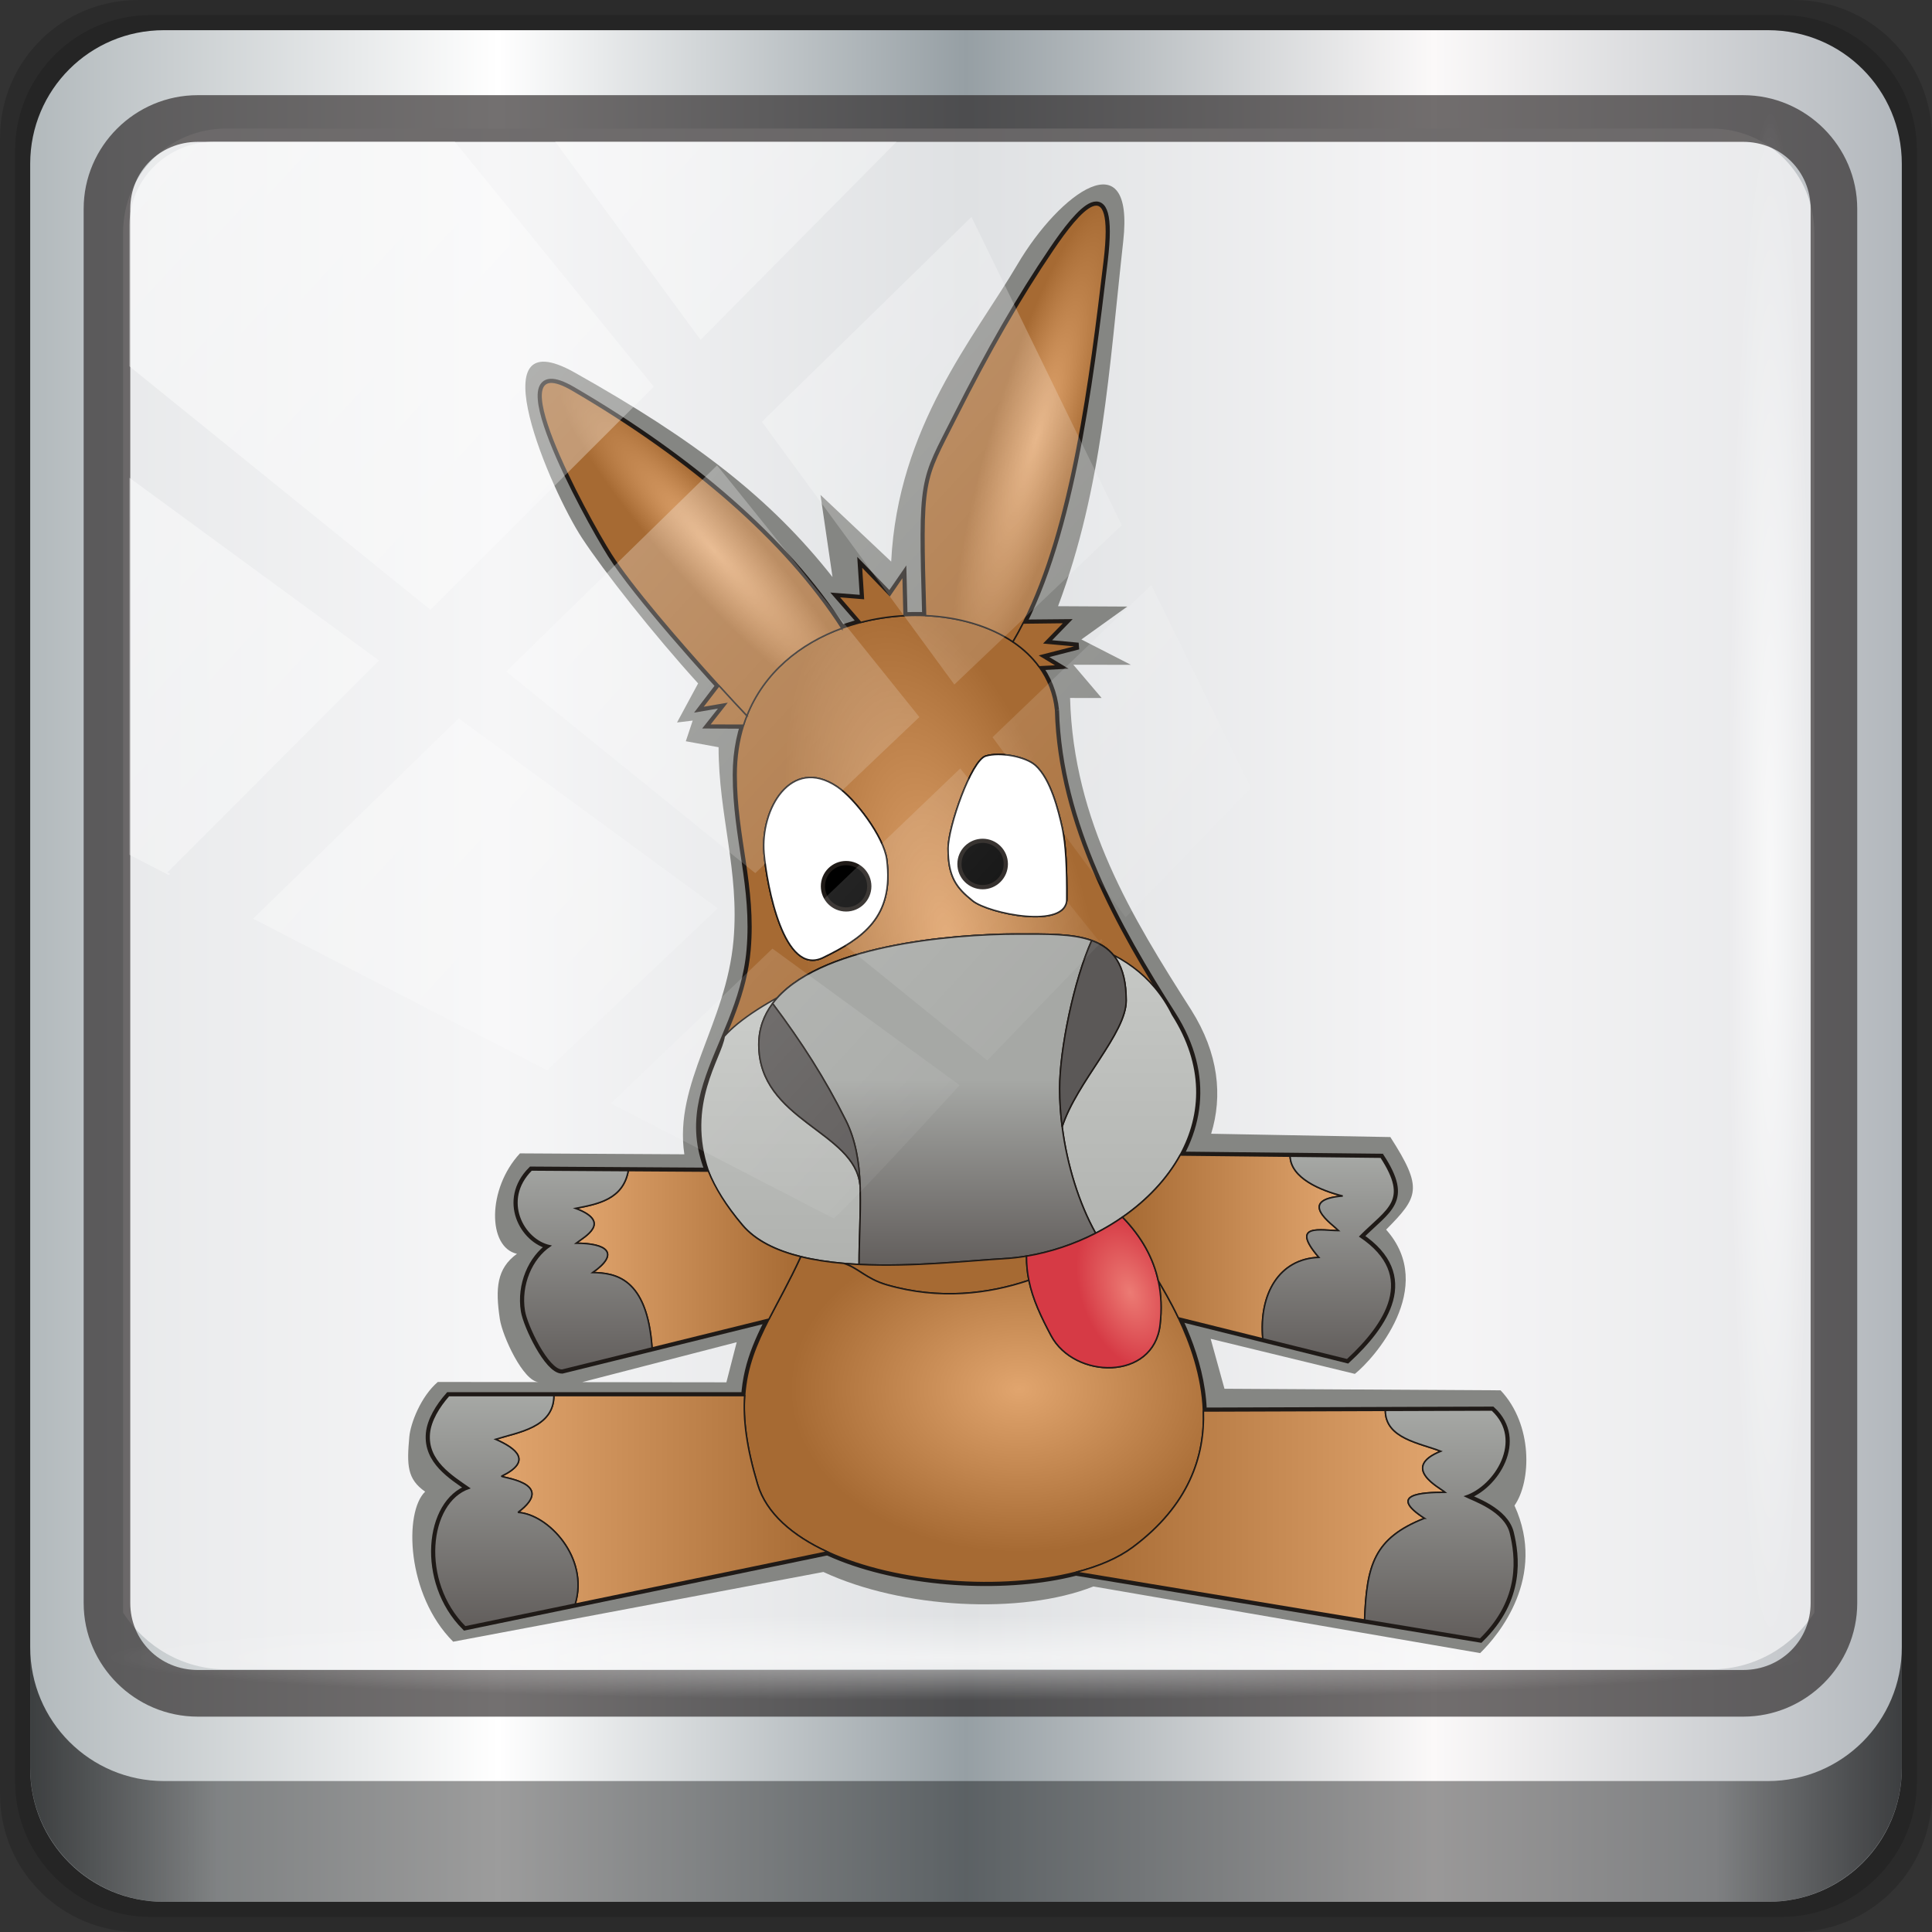 <?xml version="1.0" encoding="UTF-8" standalone="no"?>
<!-- Created with Inkscape (http://www.inkscape.org/) -->

<svg
   xmlns:dc="http://purl.org/dc/elements/1.1/"
   xmlns:cc="http://creativecommons.org/ns#"
   xmlns:rdf="http://www.w3.org/1999/02/22-rdf-syntax-ns#"
   xmlns:svg="http://www.w3.org/2000/svg"
   xmlns="http://www.w3.org/2000/svg"
   xmlns:xlink="http://www.w3.org/1999/xlink"
   xmlns:sodipodi="http://sodipodi.sourceforge.net/DTD/sodipodi-0.dtd"
   xmlns:inkscape="http://www.inkscape.org/namespaces/inkscape"
   viewBox="0 0 96 96"
   version="1.1"
   id="svg6"
   sodipodi:docname="amule.svg"
   inkscape:version="0.92.1 r15371">
  <rect x="0" y="0" width="96" height="96" fill="#333333" stroke="none"/>
  <sodipodi:namedview
     pagecolor="#ffffff"
     bordercolor="#666666"
     borderopacity="1"
     objecttolerance="10"
     gridtolerance="10"
     guidetolerance="10"
     inkscape:pageopacity="0"
     inkscape:pageshadow="2"
     inkscape:window-width="1280"
     inkscape:window-height="973"
     id="namedview8"
     showgrid="false"
     inkscape:zoom="7.2604167"
     inkscape:cx="52.417093"
     inkscape:cy="48"
     inkscape:window-x="0"
     inkscape:window-y="25"
     inkscape:window-maximized="1"
     inkscape:current-layer="g50"
     inkscape:showpageshadow="false" />
  <defs
     id="defs3051">
    <style
       type="text/css"
       id="current-color-scheme">
      .ColorScheme-Text {
        color:#4d4d4d;
      }
      </style>
    <linearGradient
       id="linearGradient6139-0">
      <stop
         id="stop6141-2"
         offset="0"
         style="stop-color:#b2b9bc;stop-opacity:1" />
      <stop
         style="stop-color:#ffffff;stop-opacity:1;"
         offset="0.25"
         id="stop6151-0" />
      <stop
         style="stop-color:#969fa4;stop-opacity:1"
         offset="0.5"
         id="stop6147-1" />
      <stop
         id="stop6149-4"
         offset="0.75"
         style="stop-color:#fbf9f9;stop-opacity:1;" />
      <stop
         id="stop6143-4"
         offset="1"
         style="stop-color:#b2b7bc;stop-opacity:1" />
    </linearGradient>
    <linearGradient
       gradientTransform="translate(0.149,0.415)"
       inkscape:collect="always"
       xlink:href="#linearGradient3832-0-6-1-1"
       id="linearGradient4129"
       x1="1.5"
       y1="88.172"
       x2="94.5"
       y2="88.172"
       gradientUnits="userSpaceOnUse" />
    <linearGradient
       id="linearGradient3832-0-6-1-1">
      <stop
         style="stop-color:#000000;stop-opacity:1;"
         offset="0"
         id="stop3834-6-3-7-1" />
      <stop
         id="stop3872-2-4"
         offset="0.1"
         style="stop-color:#000000;stop-opacity:0.588;" />
      <stop
         style="stop-color:#000000;stop-opacity:0.588;"
         offset="0.9"
         id="stop3844-6-2-7-6" />
      <stop
         style="stop-color:#000000;stop-opacity:1;"
         offset="1"
         id="stop3836-5-0-2-9" />
    </linearGradient>
    <radialGradient
       inkscape:collect="always"
       xlink:href="#linearGradient3737"
       id="radialGradient7462"
       gradientUnits="userSpaceOnUse"
       gradientTransform="matrix(0.975,0,0,0.049,34.048,80.582)"
       cx="13.948"
       cy="44.893"
       fx="13.948"
       fy="44.893"
       r="43.199" />
    <linearGradient
       id="linearGradient3737">
      <stop
         offset="0"
         style="stop-color:#ffffff;stop-opacity:1"
         id="stop3739" />
      <stop
         offset="1"
         style="stop-color:#ffffff;stop-opacity:0"
         id="stop3741" />
    </linearGradient>
    <radialGradient
       inkscape:collect="always"
       xlink:href="#linearGradient3737"
       id="radialGradient7464"
       gradientUnits="userSpaceOnUse"
       gradientTransform="matrix(0.888,0,0,0.049,31.96,-90.317)"
       cx="13.948"
       cy="44.893"
       fx="13.948"
       fy="44.893"
       r="43.199" />
    <linearGradient
       inkscape:collect="always"
       xlink:href="#linearGradient3737"
       id="linearGradient4767"
       gradientUnits="userSpaceOnUse"
       x1="2.771"
       y1="-28.642"
       x2="50.528"
       y2="14.514" />
    <clipPath
       id="clipPath4156-4-1"
       clipPathUnits="userSpaceOnUse">
      <path
         inkscape:connector-curvature="0"
         id="path4158-0-8"
         d="m 27.046,-55.695 -14.214,13.321 h 0.061 l 15.653,21.771 10.231,-10.546 C 38.562,-32.302 27.468,-54.819 27.046,-55.695 Z M 9.647,-39.383 -5.241,-25.321 15.988,-7.806 26.372,-18.383 Z m 31.491,12.951 -9.741,9.714 8.945,12.458 7.781,-7.555 z m -49.84,4.379 -13.754,12.982 26.283,13.846 0.061,-0.062 -0.123,-0.062 L 13.599,-5.401 -8.702,-22.053 Z m 38.015,7.401 -9.803,9.775 11.579,9.559 7.628,-7.401 -8.669,-11.009 z m 20.187,5.674 -7.383,7.216 6.188,8.542 5.82,-6.137 z m -32.195,6.322 -9.557,9.498 13.662,7.185 7.934,-7.678 z m 23.312,2.374 -7.107,6.938 8.363,6.907 5.361,-5.674 -0.061,-0.092 -0.092,0.123 -6.464,-8.203 z m -8.73,8.542 -7.505,7.339 10.354,5.458 c 1.397,-1.321 5.675,-6.123 5.851,-6.322 z"
         style="opacity:0.6;fill:#ffffff;fill-opacity:1;stroke:none" />
    </clipPath>
    <linearGradient
       inkscape:collect="always"
       xlink:href="#linearGradient6139-0"
       id="linearGradient4524"
       x1="1.649"
       y1="48.415"
       x2="94.649"
       y2="48.415"
       gradientUnits="userSpaceOnUse" />
    <linearGradient
       id="linearGradient10104">
      <stop
         id="stop10106"
         offset="0"
         style="stop-color:#b0b2af;stop-opacity:1" />
      <stop
         id="stop10108"
         offset="1"
         style="stop-color:#d4d6d3;stop-opacity:1" />
    </linearGradient>
    <linearGradient
       id="linearGradient8154">
      <stop
         id="stop8156"
         offset="0"
         style="stop-color:#625e5c;stop-opacity:1" />
      <stop
         id="stop8158"
         offset="1"
         style="stop-color:#a6a8a5;stop-opacity:1" />
    </linearGradient>
    <linearGradient
       id="linearGradient4241">
      <stop
         id="stop4243"
         offset="0"
         style="stop-color:#e1a56e;stop-opacity:1" />
      <stop
         id="stop4245"
         offset="1"
         style="stop-color:#a66a33;stop-opacity:1" />
    </linearGradient>
    <linearGradient
       id="linearGradient3264">
      <stop
         id="stop3266"
         offset="0"
         style="stop-color:#ec7b74;stop-opacity:1" />
      <stop
         id="stop3268"
         offset="1"
         style="stop-color:#d63a45;stop-opacity:1" />
    </linearGradient>
    <linearGradient
       gradientTransform="matrix(116.252,0,0,116.252,-0.435,-0.428)"
       gradientUnits="userSpaceOnUse"
       xlink:href="#linearGradient8154"
       id="linearGradient15108"
       y2="5.008"
       x2="4.743"
       y1="6.056"
       x1="4.743" />
    <linearGradient
       gradientTransform="matrix(116.252,0,0,116.252,-0.435,-0.428)"
       gradientUnits="userSpaceOnUse"
       xlink:href="#linearGradient8154"
       id="linearGradient15111"
       y2="6.315"
       x2="5.315"
       y1="7.495"
       x1="5.315" />
    <linearGradient
       gradientTransform="matrix(116.252,0,0,116.252,-0.435,-0.428)"
       gradientUnits="userSpaceOnUse"
       xlink:href="#linearGradient8154"
       id="linearGradient15114"
       y2="5.008"
       x2="0.912"
       y1="6.11"
       x1="0.912" />
    <linearGradient
       gradientTransform="matrix(116.252,0,0,116.252,-0.435,-0.428)"
       gradientUnits="userSpaceOnUse"
       xlink:href="#linearGradient8154"
       id="linearGradient15117"
       y2="6.241"
       x2="0.564"
       y1="7.432"
       x1="0.564" />
    <radialGradient
       gradientTransform="matrix(116.252,128.933,-23.785,21.446,44.309,-10.684)"
       gradientUnits="userSpaceOnUse"
       xlink:href="#linearGradient4241"
       id="radialGradient15120"
       fy="1.586"
       fx="1.512"
       r="0.775"
       cy="1.586"
       cx="1.512" />
    <radialGradient
       gradientTransform="matrix(56.431,16.903,-89.185,297.75,296.009,-276.05)"
       gradientUnits="userSpaceOnUse"
       xlink:href="#linearGradient4241"
       id="radialGradient15123"
       fy="1.246"
       fx="3.388"
       r="0.47"
       cy="1.246"
       cx="3.388" />
    <linearGradient
       gradientTransform="matrix(116.252,0,0,116.252,-0.435,-0.428)"
       gradientUnits="userSpaceOnUse"
       xlink:href="#linearGradient4241"
       id="linearGradient15126"
       y2="5.539"
       x2="2.026"
       y1="5.539"
       x1="0.866" />
    <linearGradient
       gradientTransform="matrix(116.252,0,0,116.252,-0.435,-0.428)"
       gradientUnits="userSpaceOnUse"
       xlink:href="#linearGradient4241"
       id="linearGradient15129"
       y2="6.778"
       x2="2.163"
       y1="6.778"
       x1="0.454" />
    <linearGradient
       gradientTransform="matrix(116.252,0,0,116.252,-0.435,-0.428)"
       gradientUnits="userSpaceOnUse"
       xlink:href="#linearGradient4241"
       id="linearGradient15132"
       y2="6.857"
       x2="3.443"
       y1="6.857"
       x1="5.344" />
    <linearGradient
       gradientTransform="matrix(116.252,0,0,116.252,-0.435,-0.428)"
       gradientUnits="userSpaceOnUse"
       xlink:href="#linearGradient4241"
       id="linearGradient15135"
       y2="5.475"
       x2="3.682"
       y1="5.475"
       x1="4.817" />
    <radialGradient
       gradientTransform="matrix(79.194,-30.312,49.803,130.118,-153.8,27.548)"
       gradientUnits="userSpaceOnUse"
       xlink:href="#linearGradient3264"
       id="radialGradient15138"
       fy="5.765"
       fx="3.775"
       r="0.346"
       cy="5.765"
       cx="3.775" />
    <radialGradient
       gradientTransform="matrix(116.252,0,0,82.514,-0.435,214.296)"
       gradientUnits="userSpaceOnUse"
       xlink:href="#linearGradient4241"
       id="radialGradient15141"
       fy="6.144"
       fx="3.151"
       r="1.182"
       cy="6.144"
       cx="3.151" />
    <linearGradient
       gradientTransform="matrix(116.252,0,0,116.252,-0.435,-0.428)"
       gradientUnits="userSpaceOnUse"
       xlink:href="#linearGradient8154"
       id="linearGradient15147"
       y2="4.613"
       x2="2.775"
       y1="5.569"
       x1="2.775" />
    <linearGradient
       gradientTransform="matrix(116.252,0,0,116.252,-0.435,-0.428)"
       gradientUnits="userSpaceOnUse"
       xlink:href="#linearGradient10104"
       id="linearGradient15154"
       y2="2.939"
       x2="2.785"
       y1="5.565"
       x1="2.785" />
    <radialGradient
       gradientTransform="matrix(65.029,-16.252,40.21,160.89,-14.377,-128.999)"
       gradientUnits="userSpaceOnUse"
       xlink:href="#linearGradient4241"
       id="radialGradient15157"
       fy="3.894"
       fx="2.785"
       r="1.281"
       cy="3.894"
       cx="2.785" />
    <radialGradient
       gradientTransform="matrix(65.029,-16.252,40.21,160.89,-14.377,-128.999)"
       gradientUnits="userSpaceOnUse"
       xlink:href="#linearGradient4241"
       id="radialGradient2314"
       fy="3.894"
       fx="2.785"
       r="1.281"
       cy="3.894"
       cx="2.785" />
    <radialGradient
       gradientTransform="matrix(116.252,0,0,82.514,-0.435,214.296)"
       gradientUnits="userSpaceOnUse"
       xlink:href="#linearGradient4241"
       id="radialGradient2320"
       fy="6.144"
       fx="3.151"
       r="1.182"
       cy="6.144"
       cx="3.151" />
    <radialGradient
       gradientTransform="matrix(79.194,-30.312,49.803,130.118,-153.8,27.548)"
       gradientUnits="userSpaceOnUse"
       xlink:href="#linearGradient3264"
       id="radialGradient2322"
       fy="5.765"
       fx="3.775"
       r="0.346"
       cy="5.765"
       cx="3.775" />
    <radialGradient
       gradientTransform="matrix(56.431,16.903,-89.185,297.75,296.009,-276.05)"
       gradientUnits="userSpaceOnUse"
       xlink:href="#linearGradient4241"
       id="radialGradient2332"
       fy="1.246"
       fx="3.388"
       r="0.47"
       cy="1.246"
       cx="3.388" />
    <radialGradient
       gradientTransform="matrix(116.252,128.933,-23.785,21.446,44.309,-10.684)"
       gradientUnits="userSpaceOnUse"
       xlink:href="#linearGradient4241"
       id="radialGradient2334"
       fy="1.586"
       fx="1.512"
       r="0.775"
       cy="1.586"
       cx="1.512" />
  </defs>
  <g
     transform="translate(0,-1026.52)"
     id="layer1"
     inkscape:label="Livello 1">
    <g
       id="g2574"
       style="display:inline"
       transform="translate(-0.149,1026.105)">
      <g
         id="g50">
        <path
           inkscape:connector-curvature="0"
           id="path3288"
           d="M 89.292,0.415 H 7.006 c -3.799,0 -6.857,3.058 -6.857,6.857 V 89.558 c 0,3.799 3.058,6.857 6.857,6.857 H 89.292 c 3.799,0 6.857,-3.058 6.857,-6.857 V 7.272 c 0,-3.799 -3.058,-6.857 -6.857,-6.857 z"
           style="display:inline;opacity:0.15;fill:#000000;fill-opacity:1;fill-rule:nonzero;stroke:none" />
        <path
           style="display:inline;opacity:0.15;fill:#000000;fill-opacity:1;fill-rule:nonzero;stroke:none"
           d="M 88.649,1.165 H 7.649 c -3.739,0 -6.75,3.01 -6.75,6.75 V 88.915 c 0,3.74 3.011,6.75 6.75,6.75 H 88.649 c 3.74,0 6.75,-3.01 6.75,-6.75 V 7.915 c 0,-3.739 -3.01,-6.75 -6.75,-6.75 z"
           id="path4085"
           inkscape:connector-curvature="0" />
        <path
           inkscape:connector-curvature="0"
           id="rect4251-1"
           d="M 88.006,1.915 H 8.292 c -3.68,0 -6.643,2.963 -6.643,6.643 V 88.272 c 0,3.68 2.963,6.643 6.643,6.643 H 88.006 c 3.68,0 6.643,-2.963 6.643,-6.643 V 8.558 c 0,-3.68 -2.963,-6.643 -6.643,-6.643 z"
           style="display:inline;fill:url(#linearGradient4524);fill-opacity:1.0;fill-rule:nonzero;stroke:none" />
        <path
           sodipodi:nodetypes="sscccsccscccsss"
           inkscape:connector-curvature="0"
           id="path3400-6"
           d="m 11.39,6.802 c -2.856,0 -5.124,2.288 -5.124,5.171 v 21.427 7.239 39.914 c 1.097,1.684 2.969,2.812 5.124,2.812 h 4.099 65.589 4.099 c 2.155,0 4.027,-1.127 5.124,-2.812 V 40.64 33.401 11.973 c 0,-2.883 -2.268,-5.171 -5.124,-5.171 z"
           style="display:inline;opacity:0.779;fill:#f3f4f5;fill-opacity:1;fill-rule:nonzero;stroke:none;stroke-width:1.03" />
        <path
           style="color:#000000;font-style:normal;font-variant:normal;font-weight:normal;font-stretch:normal;font-size:medium;line-height:normal;font-family:Sans;-inkscape-font-specification:Sans;text-indent:0;text-align:start;text-decoration:none;text-decoration-line:none;letter-spacing:normal;word-spacing:normal;text-transform:none;writing-mode:lr-tb;direction:ltr;baseline-shift:baseline;text-anchor:start;display:inline;overflow:visible;visibility:visible;fill:#241f1f;fill-opacity:0.633;stroke:none;stroke-width:2.376;marker:none;enable-background:accumulate"
           d="m 9.974,5.144 c -3.117,0 -5.668,2.54 -5.668,5.646 v 69.278 c 0,3.106 2.551,5.646 5.668,5.646 H 86.766 c 3.117,0 5.668,-2.54 5.668,-5.646 V 10.79 c 0,-3.106 -2.551,-5.646 -5.668,-5.646 z m 0,2.319 H 86.766 c 1.888,0 3.352,1.48 3.352,3.327 v 69.278 c 0,1.846 -1.464,3.327 -3.352,3.327 H 9.974 c -1.888,0 -3.352,-1.48 -3.352,-3.327 V 10.79 c 0,-1.846 1.464,-3.327 3.352,-3.327 z"
           id="path4989"
           inkscape:connector-curvature="0" />
        <path
           id="path4118"
           d="m 1.649,82.259 v 6 c 0,3.68 2.976,6.656 6.656,6.656 H 87.993 c 3.68,0 6.656,-2.976 6.656,-6.656 v -6 c 0,3.68 -2.976,6.656 -6.656,6.656 H 8.305 c -3.68,0 -6.656,-2.976 -6.656,-6.656 z"
           style="display:inline;opacity:0.658;fill:url(#linearGradient4129);fill-opacity:1;fill-rule:nonzero;stroke:none"
           inkscape:connector-curvature="0" />
        <rect
           ry="4.25"
           rx="0"
           y="80.665"
           x="5.524"
           height="4.25"
           width="84.25"
           id="rect4131"
           style="opacity:0.55;fill:url(#radialGradient7462);fill-opacity:1;stroke:none" />
        <rect
           transform="rotate(90)"
           style="opacity:0.669;fill:url(#radialGradient7464);fill-opacity:1;stroke:none"
           id="rect4141"
           width="76.75"
           height="4.25"
           x="5.975"
           y="-90.234"
           rx="0"
           ry="4.25" />
        <g
           id="g2265"
           transform="matrix(0.083,0,0,0.083,20.43,9.58)">
          <path
             id="_42184048"
             style="fill:#858683;fill-opacity:1;stroke:none;stroke-width:0.008"
             d="m 104.131,717.025 92.559,-23.913 -6.173,24.018 z M 54.899,679.302 c 1.535,10.195 13.985,37.305 23.285,37.689 l -60.428,-0.081 C 7.538,725.651 1.423,741.717 0.702,749.692 -0.844,766.653 -0.658,775.046 10.177,782.591 -2.506,794.646 -1.158,844.297 26.952,872.407 l 221.645,-41.734 c 47.001,21.913 118.263,25.808 161.648,8.672 l 231.515,39.886 c 10.974,-10.66 40.153,-45.524 20.565,-88.328 10.114,-14.473 11.149,-48.384 -8.324,-68.984 l -165.298,-0.942 -8.265,-29.888 86.328,20.983 c 11.021,-8.684 49.593,-51.732 18.716,-86.352 19.507,-19.693 22.216,-24.75 2.523,-55.417 l -107.277,-1.988 c 6.952,-22.564 4.557,-48 -11.951,-74.157 -35.352,-55.336 -70.518,-112.752 -72.506,-186.735 l 18.903,0.035 -16.949,-19.926 34.48,0.058 -29.667,-15.182 27.482,-19.693 -41.455,-0.221 C 415.871,181.024 419.603,110.494 428.101,33.931 434.867,-27.043 390.296,4.461 364.686,48.009 339.064,91.557 293.168,145.021 289.18,225.793 l -42.339,-39.944 7.208,49.198 C 216.93,187.86 171.778,153.089 99.609,112.564 c -59.114,-33.19 -14.055,70.867 4.452,99.081 13.148,20.053 42.781,57.603 69.53,87.072 l -12.625,23.39 9.382,-1.139 -4.115,12.369 19.612,3.581 c 0,40.723 12.544,74.029 8.951,115.403 -4.371,50.314 -35.805,85.561 -29.447,128.307 l -98.419,-0.558 c -19.635,21.123 -19.495,56.219 -1.79,60.125 -12.137,8.777 -12.997,20.774 -10.242,39.107 z"
             inkscape:connector-curvature="0" />
          <path
             id="path13"
             style="fill:none;stroke:#1f1a17;stroke-width:4.1"
             d="m 387.62,314.841 c -8.276,-83.294 -191.266,-78.835 -191.266,38.621 0,37.589 11.591,66.639 8.276,104.829 -5.517,63.555 -62.163,96.14 -4.598,164.599 29.072,34.574 118.727,22.327 156.323,20.23 72.096,-4.022 148.582,-71.968 101.15,-146.208 -32.635,-51.079 -68.047,-113.791 -69.886,-182.071 z"
             inkscape:connector-curvature="0" />
          <path
             id="path15"
             style="fill:none;stroke:#1f1a17;stroke-width:4.1"
             d="m 337.964,428.865 c 9.671,7.732 56.212,17.192 56.325,-0.923 0.11,-17.839 -0.505,-32.989 -2.759,-43.018 -2.254,-10.029 -6.844,-29.033 -16.094,-37.216 -5.813,-5.142 -21.043,-8.095 -29.651,-5.514 -8.608,2.581 -22.519,42.386 -22.534,55.406 -0.021,17.01 5.042,23.533 14.713,31.265 z"
             inkscape:connector-curvature="0" />
          <path
             id="path17"
             style="fill:none;stroke:#1f1a17;stroke-width:4.1"
             d="m 248.417,462.856 c 23.436,-11.428 42.618,-24.097 38.113,-58.777 -1.754,-13.513 -18.966,-36.373 -29.848,-43.623 -27.482,-18.313 -45.919,13.496 -43.623,39.95 1.705,19.66 11.922,73.878 35.358,62.45 z"
             inkscape:connector-curvature="0" />
          <path
             id="path23"
             style="fill:none;stroke:#1f1a17;stroke-width:4.1"
             d="m 260.717,645.927 c 8.507,2.512 13.357,9.226 25.752,12.826 31.477,9.141 61.117,5.456 85.13,-2.72"
             inkscape:connector-curvature="0" />
          <path
             id="path25"
             style="fill:none;stroke:#1f1a17;stroke-width:4.1"
             d="m 370.198,641.581 c -0.157,17.748 6.481,32.071 14.663,47.517 13.864,26.175 61.402,27.295 65.288,-6.437 2.708,-23.499 -3.477,-44.815 -22.476,-64.439 m 21.374,38.006 c 11.448,19.884 62.754,101.819 -15.45,159.768 -51.026,37.812 -205.784,24.299 -224.37,-37.702 -20.675,-68.97 2.552,-85.762 25.825,-136.407"
             inkscape:connector-curvature="0" />
          <path
             id="path27"
             style="fill:none;stroke:#1f1a17;stroke-width:4.1"
             d="M 259.662,265.722 C 225.349,212.522 168.25,163.824 98.421,123.111 c -47.568,-27.733 8.103,74.822 22.993,98.39 14.891,23.568 57.643,71.588 81.356,96.628"
             inkscape:connector-curvature="0" />
          <path
             id="path29"
             style="fill:none;stroke:#1f1a17;stroke-width:4.1"
             d="m 309.765,258.127 c -2.424,-84.421 -1.624,-79.038 18.39,-118.837 20.014,-39.799 38.256,-71.416 57.827,-100.302 15.263,-22.527 37.535,-49.721 30.801,6.688 -8.946,74.931 -20.656,170.704 -54.732,228.156"
             inkscape:connector-curvature="0" />
          <polyline
             style="fill:none;stroke:#1f1a17;stroke-width:0.035"
             id="polyline31"
             points="3.171,2.262 3.384,2.26 3.282,2.365 3.455,2.381 3.261,2.431 3.347,2.483 3.253,2.488 "
             class="fil1 str1"
             transform="matrix(116.252,0,0,116.252,-0.435,-0.428)" />
          <polyline
             style="fill:none;stroke:#1f1a17;stroke-width:0.035"
             id="polyline33"
             points="2.558,2.225 2.553,2.02 2.484,2.12 2.337,1.968 2.348,2.136 2.219,2.126 2.335,2.259 "
             class="fil1 str1"
             transform="matrix(116.252,0,0,116.252,-0.435,-0.428)" />
          <polyline
             style="fill:none;stroke:#1f1a17;stroke-width:0.035"
             id="polyline35"
             points="1.604,2.585 1.517,2.699 1.641,2.678 1.554,2.788 1.731,2.789 "
             class="fil1 str1"
             transform="matrix(116.252,0,0,116.252,-0.435,-0.428)" />
          <path
             id="path37"
             style="fill:none;stroke:#1f1a17;stroke-width:4.1"
             d="m 269.964,646.551 c -0.044,-30.818 4.463,-61.399 -7.97,-86.268 -12.464,-24.931 -26.255,-46.505 -43.807,-69.922"
             inkscape:connector-curvature="0" />
          <path
             id="path39"
             style="fill:none;stroke:#1f1a17;stroke-width:4.1"
             d="m 411.572,627.856 c -13.159,-23.508 -21.536,-56.297 -21.536,-86.564 0,-23.469 8.498,-64.695 19.19,-88.658"
             inkscape:connector-curvature="0" />
          <path
             id="path41"
             style="fill:none;stroke:#1f1a17;stroke-width:4.1"
             d="m 270.667,602.801 c 1.094,-35.674 -60.748,-40.637 -60.748,-87.854 0,-56.384 107.572,-66.166 154.999,-66.166 35.231,0 64.94,-1.602 64.94,39.822 0,19.665 -29.548,48.507 -38.334,75.469"
             inkscape:connector-curvature="0" />
          <path
             id="path43"
             style="fill:none;stroke:#1f1a17;stroke-width:4.1"
             d="m 462.215,581.05 120.192,1.288 c 17.098,26.375 4.386,30.533 -12.553,47.472 35.235,23.612 14.824,53.058 -7.664,73.831 L 461.105,678.524"
             inkscape:connector-curvature="0" />
          <path
             id="path45"
             style="fill:none;stroke:#1f1a17;stroke-width:4.1"
             d="m 476.092,734.291 172.802,-0.58 c 19.471,17.848 1.977,45.821 -15.899,51.67 4.661,2.358 23.693,8.598 26.918,22.011 3.225,13.413 6.966,39.154 -18.079,63.502 L 399.779,830.839"
             inkscape:connector-curvature="0" />
          <path
             id="path47"
             style="fill:none;stroke:#1f1a17;stroke-width:4.1"
             d="m 179.734,590.685 -105.94,-0.673 c -17.956,17.956 -4.987,42.113 11.196,45.436 -11.087,7.462 -17.999,23.356 -15.477,38.949 1.412,8.726 14.096,35.466 22.625,35.466 L 215.99,679.302"
             inkscape:connector-curvature="0" />
          <path
             id="path49"
             style="fill:none;stroke:#1f1a17;stroke-width:4.1"
             d="m 201.442,725.092 -177.155,-0.007 c -5.889,6.691 -10.939,14.931 -11.64,22.668 -1.492,16.434 13.345,25.453 23.847,32.757 -24.551,8.292 -29.637,55.8 -2.404,83.033 L 251.043,818.652"
             inkscape:connector-curvature="0" />
          <path
             id="path51"
             style="fill:none;stroke:#1f1a17;stroke-width:0.886"
             d="m 131.792,590.38 c -3.102,17.324 -18.379,20.055 -31.577,22.612 21.849,8.2 5.716,16.766 0.323,20.861 18.11,0 26.575,5.84 9.929,17.562 13.161,0.27 32.621,2.798 35.551,45.152"
             inkscape:connector-curvature="0" />
          <path
             id="path53"
             style="fill:none;stroke:#1f1a17;stroke-width:0.886"
             d="m 87.24,725.087 c 0,19.156 -21.597,21.968 -34.899,26.143 12.595,5.559 22.078,13.116 3.674,22.041 -1.816,0.88 33.848,3.647 9.695,21.737 17.886,0.977 42.783,26.976 34.283,54.899"
             inkscape:connector-curvature="0" />
          <path
             id="path55"
             style="fill:none;stroke:#1f1a17;stroke-width:0.886"
             d="m 585.006,733.925 c 0,16.875 20.608,19.54 33.19,24.466 -24.371,9.883 -0.541,21.841 2.64,24.585 -14.4,0 -34.479,1.267 -12.411,15.551 -30.201,11.943 -34.576,27.96 -35.84,60.908"
             inkscape:connector-curvature="0" />
          <path
             id="path57"
             style="fill:none;stroke:#1f1a17;stroke-width:0.886"
             d="m 511.648,691.083 c -2.402,-26.918 9.857,-47.919 33.562,-48.743 -17.863,-20.735 1.758,-16.028 11.865,-16.028 -3.651,-3.698 -25.604,-18.455 2.417,-20.726 -13.213,-3.303 -31.112,-10.739 -31.482,-23.83"
             inkscape:connector-curvature="0" />
          <path
             id="path59"
             style="fill:url(#radialGradient2314);fill-opacity:1;stroke:#1f1a17;stroke-width:0.886"
             d="m 323.251,397.601 c 0.015,-13.019 13.926,-52.825 22.534,-55.406 8.608,-2.581 23.839,0.372 29.651,5.514 9.25,8.183 13.84,27.187 16.094,37.216 2.254,10.029 2.869,25.179 2.759,43.018 -0.113,18.115 -46.654,8.655 -56.325,0.923 -9.671,-7.732 -14.734,-14.255 -14.713,-31.265 z m 41.667,51.181 c 16.944,0 32.609,-0.371 44.308,3.853 12.627,4.557 20.632,14.466 20.632,35.969 0,19.665 -29.548,48.507 -38.334,75.469 2.956,23.163 10.149,46.098 20.048,63.783 5.607,-2.867 11.001,-6.089 16.101,-9.634 14.498,-10.074 26.625,-22.74 34.542,-37.171 13.355,-24.344 14.729,-53.713 -4.709,-84.138 -32.635,-51.079 -68.047,-113.791 -69.886,-182.071 -0.988,-9.948 -4.469,-18.644 -9.833,-26.046 -4.192,-5.786 -9.535,-10.78 -15.737,-14.963 -14.12,-9.522 -32.692,-14.838 -52.285,-15.706 -4.248,-0.188 -8.544,-0.167 -12.854,0.065 -8.686,0.47 -17.424,1.798 -25.929,4.007 -3.829,0.995 -7.612,2.168 -11.321,3.522 -24.963,9.111 -46.588,26.393 -56.891,52.407 -0.723,1.827 -1.392,3.699 -2.001,5.613 -2.849,8.953 -4.416,18.854 -4.416,29.721 0,37.589 11.591,66.639 8.276,104.829 -4.577,52.724 -44.342,84.135 -24.895,132.394 3.994,9.914 10.487,20.538 20.298,32.205 7.93,9.429 20.364,15.377 35.021,18.997 8.016,1.98 16.695,3.263 25.665,4.04 3.054,0.264 6.14,0.47 9.247,0.624 -0.021,-14.842 1.013,-29.629 0.703,-43.75 -0.028,-1.228 -0.065,-2.451 -0.114,-3.668 -3.083,-32.41 -60.634,-38.636 -60.634,-84.186 0,-9.445 3.019,-17.583 8.268,-24.586 26.086,-34.801 107.249,-41.58 146.732,-41.58 z M 256.682,360.456 c 10.881,7.251 28.093,30.11 29.848,43.623 4.505,34.68 -14.677,47.349 -38.113,58.777 -23.436,11.428 -33.653,-42.79 -35.358,-62.45 -2.296,-26.454 16.142,-58.263 43.623,-39.95 z"
             inkscape:connector-curvature="0" />
          <path
             id="path8164"
             style="fill:url(#linearGradient15154);fill-opacity:1;stroke:#1f1a17;stroke-width:0.886"
             d="m 323.251,397.601 c 0.015,-13.019 13.926,-52.825 22.534,-55.406 8.608,-2.581 23.839,0.372 29.651,5.514 9.25,8.183 13.84,27.187 16.094,37.216 2.254,10.029 2.869,25.179 2.759,43.018 -0.113,18.115 -46.654,8.655 -56.325,0.923 -9.671,-7.732 -14.734,-14.255 -14.713,-31.265 z m 41.667,51.181 c 16.944,0 32.609,-0.371 44.308,3.853 12.627,4.557 20.632,14.466 20.632,35.969 0,19.665 -29.548,48.507 -38.334,75.469 2.956,23.163 10.149,46.098 20.048,63.783 5.607,-2.867 11.001,-6.089 16.101,-9.634 14.498,-10.074 26.625,-22.74 34.542,-37.171 13.355,-24.344 14.729,-53.713 -4.709,-84.138 -47.112,-95.037 -232.986,-27.038 -268.316,13.147 -1.824,12.77 -23.404,40.49 -9.456,80.626 3.509,10.096 10.487,20.538 20.298,32.205 7.93,9.429 20.364,15.377 35.021,18.997 8.016,1.98 16.695,3.263 25.665,4.04 3.054,0.264 6.14,0.47 9.247,0.624 -0.021,-14.842 1.013,-29.629 0.703,-43.75 -0.028,-1.228 -0.065,-2.451 -0.114,-3.668 -3.083,-32.41 -60.634,-38.636 -60.634,-84.186 0,-9.445 3.019,-17.583 8.268,-24.586 26.086,-34.801 107.249,-41.58 146.732,-41.58 z M 256.682,360.456 c 10.881,7.251 28.093,30.11 29.848,43.623 4.505,34.68 -14.677,47.349 -38.113,58.777 -23.436,11.428 -33.653,-42.79 -35.358,-62.45 -2.296,-26.454 16.142,-58.263 43.623,-39.95 z"
             inkscape:connector-curvature="0" />
          <circle
             id="circle19"
             style="fill:#000000;stroke:#1f1a17;stroke-width:0.035"
             transform="matrix(116.252,0,0,116.252,-0.435,-0.428)"
             r="0.126"
             cy="3.618"
             cx="2.259" />
          <path
             id="path61"
             style="fill:#ffffff;fill-opacity:1;stroke:#1f1a17;stroke-width:0.886"
             d="m 286.53,404.079 c -1.754,-13.513 -18.966,-36.373 -29.848,-43.623 -27.482,-18.313 -45.919,13.496 -43.623,39.95 1.705,19.66 11.922,73.878 35.358,62.45 23.436,-11.428 42.618,-24.097 38.113,-58.777 z m -24.337,1.378 c 8.114,0 14.694,6.58 14.694,14.694 0,8.114 -6.58,14.694 -14.694,14.694 -8.114,0 -14.694,-6.58 -14.694,-14.694 0,-8.114 6.58,-14.694 14.694,-14.694 z"
             inkscape:connector-curvature="0" />
          <circle
             id="circle21"
             style="fill:#000000;stroke:#1f1a17;stroke-width:0.035"
             transform="matrix(116.252,0,0,116.252,-0.435,-0.428)"
             r="0.126"
             cy="3.503"
             cx="2.962" />
          <path
             id="path63"
             style="fill:#ffffff;fill-opacity:1;stroke:#1f1a17;stroke-width:0.886"
             d="m 345.786,342.195 c -8.608,2.581 -22.519,42.386 -22.534,55.406 -0.021,17.01 5.042,23.533 14.713,31.265 9.671,7.732 56.212,17.192 56.325,-0.923 0.11,-17.839 -0.505,-32.989 -2.759,-43.018 -2.254,-10.029 -6.844,-29.033 -16.094,-37.216 -5.813,-5.142 -21.043,-8.095 -29.651,-5.514 z m -1.857,49.945 c 8.114,0 14.694,6.58 14.694,14.694 0,8.114 -6.58,14.694 -14.694,14.694 -8.114,0 -14.694,-6.58 -14.694,-14.694 0,-8.114 6.58,-14.694 14.694,-14.694 z"
             inkscape:connector-curvature="0" />
          <path
             id="path65"
             style="fill:url(#linearGradient15147);fill-opacity:1;stroke:#1f1a17;stroke-width:0.886"
             d="m 364.918,448.782 c -39.483,0 -120.646,6.779 -146.732,41.58 17.552,23.417 31.343,44.991 43.807,69.922 5.924,11.851 8.003,24.998 8.56,38.85 0.113,1.187 0.152,2.408 0.114,3.668 0.309,14.121 -0.724,28.908 -0.703,43.75 32.261,1.604 66.564,-2.325 86.391,-3.431 4.607,-0.257 9.233,-0.775 13.843,-1.539 14.272,-2.366 28.394,-7.09 41.374,-13.726 -9.899,-17.684 -17.091,-40.619 -20.048,-63.783 -0.974,-7.63 -1.488,-15.282 -1.488,-22.782 0,-23.469 8.498,-64.695 19.19,-88.658 -11.7,-4.222 -27.364,-3.851 -44.308,-3.851 z"
             inkscape:connector-curvature="0" />
          <path
             id="path67"
             style="fill:#5b5857;fill-opacity:1;stroke:#1f1a17;stroke-width:0.886"
             d="m 261.994,560.283 c -12.464,-24.931 -26.255,-46.505 -43.807,-69.922 -5.249,7.003 -8.268,15.141 -8.268,24.586 0,45.55 57.551,51.776 60.634,84.186 -0.557,-13.853 -2.635,-26.999 -8.56,-38.85 z"
             inkscape:connector-curvature="0" />
          <path
             id="path69"
             style="fill:#5b5857;fill-opacity:1;stroke:#1f1a17;stroke-width:0.886"
             d="m 409.226,452.633 c -10.692,23.963 -19.19,65.189 -19.19,88.658 0,7.499 0.514,15.152 1.488,22.782 8.786,-26.962 38.334,-55.804 38.334,-75.469 0,-21.503 -8.005,-31.412 -20.632,-35.971 z"
             inkscape:connector-curvature="0" />
          <path
             id="path71"
             style="fill:#a66a33;fill-opacity:1;stroke:#1f1a17;stroke-width:0.886"
             d="m 356.355,643.121 c -19.827,1.106 -54.13,5.035 -86.391,3.431 -3.106,-0.155 -6.193,-0.36 -9.247,-0.624 8.507,2.512 13.357,9.226 25.752,12.826 31.477,9.141 61.117,5.456 85.13,-2.72 -0.938,-4.609 -1.445,-9.391 -1.401,-14.451 -4.611,0.764 -9.236,1.282 -13.843,1.539 z"
             inkscape:connector-curvature="0" />
          <path
             id="path73"
             style="fill:url(#radialGradient2320);fill-opacity:1;stroke:#1f1a17;stroke-width:0.886"
             d="m 371.599,656.033 c -24.013,8.176 -53.652,11.861 -85.13,2.72 -12.395,-3.6 -17.245,-10.314 -25.752,-12.826 -8.97,-0.777 -17.649,-2.06 -25.665,-4.04 -6.708,14.598 -13.412,26.382 -19.063,37.414 -7.651,14.938 -13.368,28.498 -14.548,45.79 -0.971,14.247 1.138,31.028 7.785,53.203 5.158,17.208 20.807,30.681 41.816,40.358 41.824,19.265 104.891,23.487 148.736,12.187 13.483,-3.475 25.149,-8.418 33.819,-14.843 33.83,-25.068 43.425,-54.624 42.495,-81.705 -0.73,-21.229 -7.927,-40.937 -14.987,-55.767 -4.754,-9.984 -9.444,-17.756 -12.058,-22.296 1.864,8.5 2.154,17.302 1.102,26.433 -3.886,33.732 -51.424,32.612 -65.288,6.437 -5.849,-11.042 -10.909,-21.51 -13.262,-33.065 z"
             inkscape:connector-curvature="0" />
          <path
             id="path75"
             style="fill:url(#radialGradient2322);fill-opacity:1;stroke:#1f1a17;stroke-width:0.886"
             d="m 371.599,656.033 c 2.353,11.555 7.413,22.024 13.262,33.065 13.864,26.175 61.402,27.295 65.288,-6.437 1.052,-9.132 0.761,-17.933 -1.102,-26.433 -2.932,-13.376 -9.757,-26.008 -21.374,-38.006 -5.1,3.545 -10.494,6.767 -16.101,9.634 -12.979,6.636 -27.102,11.36 -41.374,13.726 -0.044,5.06 0.463,9.842 1.401,14.451 z"
             inkscape:connector-curvature="0" />
          <path
             id="path77"
             style="fill:url(#linearGradient15135);fill-opacity:1;stroke:#1f1a17;stroke-width:0.886"
             d="m 427.673,618.222 c 11.617,11.998 18.442,24.63 21.374,38.006 2.613,4.54 7.304,12.312 12.058,22.296 l 50.543,12.559 c -2.402,-26.918 9.857,-47.919 33.562,-48.743 -17.863,-20.735 1.758,-16.028 11.865,-16.028 -3.651,-3.698 -25.604,-18.455 2.417,-20.726 -13.213,-3.303 -31.112,-10.739 -31.482,-23.83 l -65.794,-0.704 c -7.917,14.431 -20.044,27.097 -34.542,37.171 z"
             inkscape:connector-curvature="0" />
          <path
             id="path79"
             style="fill:url(#linearGradient15132);fill-opacity:1;stroke:#1f1a17;stroke-width:0.886"
             d="m 585.006,733.925 -108.914,0.366 c 0.93,27.081 -8.664,56.637 -42.495,81.705 -8.67,6.425 -20.336,11.368 -33.819,14.843 l 172.806,28.596 c 1.265,-32.948 5.639,-48.965 35.84,-60.908 -22.068,-14.284 -1.989,-15.551 12.411,-15.551 -3.181,-2.744 -27.011,-14.702 -2.64,-24.585 -12.582,-4.927 -33.19,-7.591 -33.19,-24.466 z"
             inkscape:connector-curvature="0" />
          <path
             id="path81"
             style="fill:url(#linearGradient15129);fill-opacity:1;stroke:#1f1a17;stroke-width:0.886"
             d="m 251.043,818.652 c -21.009,-9.677 -36.658,-23.15 -41.816,-40.358 -6.647,-22.175 -8.756,-38.956 -7.785,-53.203 l -114.202,-0.005 c 0,19.156 -21.597,21.968 -34.899,26.143 12.595,5.559 22.078,13.116 3.674,22.041 -1.816,0.88 33.848,3.647 9.695,21.737 17.886,0.977 42.783,26.976 34.283,54.899 l 151.05,-31.254 z"
             inkscape:connector-curvature="0" />
          <path
             id="path83"
             style="fill:url(#linearGradient15126);fill-opacity:1;stroke:#1f1a17;stroke-width:0.886"
             d="m 146.018,696.567 69.972,-17.266 c 5.651,-11.032 12.355,-22.817 19.063,-37.414 -14.657,-3.62 -27.091,-9.568 -35.021,-18.997 -9.81,-11.667 -16.303,-22.291 -20.298,-32.205 l -47.942,-0.306 c -3.102,17.324 -18.379,20.055 -31.577,22.612 21.849,8.2 5.716,16.766 0.323,20.861 18.11,0 26.575,5.84 9.929,17.562 13.161,0.27 32.621,2.798 35.551,45.152 z"
             inkscape:connector-curvature="0" />
          <path
             id="path85"
             style="fill:url(#radialGradient2332);fill-opacity:1;stroke:#1f1a17;stroke-width:0.886"
             d="m 309.765,258.127 c 19.593,0.867 38.165,6.183 52.285,15.706 2.141,-3.611 4.196,-7.374 6.166,-11.273 29.372,-58.137 40.184,-146.662 48.566,-216.884 6.734,-56.409 -15.538,-29.215 -30.801,-6.688 -19.571,28.886 -37.813,60.503 -57.827,100.302 -20.014,39.799 -20.814,34.416 -18.39,118.837 z"
             inkscape:connector-curvature="0" />
          <path
             id="path87"
             style="fill:url(#radialGradient2334);fill-opacity:1;stroke:#1f1a17;stroke-width:0.886"
             d="M 259.662,265.722 C 225.349,212.522 168.25,163.824 98.421,123.111 c -47.568,-27.733 8.103,74.822 22.993,98.39 11.818,18.704 41.184,52.81 64.656,78.607 6.103,6.708 11.808,12.854 16.701,18.021 10.303,-26.015 31.928,-43.297 56.891,-52.407 z"
             inkscape:connector-curvature="0" />
          <path
             id="path89"
             style="fill:url(#linearGradient15117);fill-opacity:1;stroke:#1f1a17;stroke-width:0.886"
             d="m 65.71,795.008 c 24.152,-18.09 -11.511,-20.857 -9.695,-21.737 18.405,-8.926 8.921,-16.482 -3.674,-22.041 13.302,-4.175 34.899,-6.987 34.899,-26.143 l -62.953,-0.002 c -5.889,6.691 -10.939,14.931 -11.64,22.668 -1.492,16.434 13.345,25.453 23.847,32.757 -24.551,8.292 -29.637,55.8 -2.404,83.033 L 99.993,849.907 C 108.493,821.984 83.596,795.984 65.71,795.008 Z"
             inkscape:connector-curvature="0" />
          <path
             id="path91"
             style="fill:url(#linearGradient15114);fill-opacity:1;stroke:#1f1a17;stroke-width:0.886"
             d="m 92.139,709.863 53.879,-13.296 c -2.93,-42.354 -22.39,-44.882 -35.551,-45.152 16.646,-11.722 8.181,-17.562 -9.929,-17.562 5.393,-4.096 21.526,-12.661 -0.323,-20.861 13.198,-2.558 28.476,-5.288 31.577,-22.612 l -57.998,-0.367 c -17.956,17.956 -4.987,42.113 11.196,45.436 -11.087,7.462 -17.999,23.356 -15.477,38.949 1.412,8.726 14.096,35.466 22.625,35.466 z"
             inkscape:connector-curvature="0" />
          <path
             id="path93"
             style="fill:url(#linearGradient15111);fill-opacity:1;stroke:#1f1a17;stroke-width:0.886"
             d="m 608.425,798.527 c -30.201,11.943 -34.576,27.96 -35.84,60.908 l 69.25,11.46 c 25.045,-24.349 21.304,-50.089 18.079,-63.502 -3.225,-13.413 -22.258,-19.653 -26.918,-22.011 17.876,-5.85 35.37,-33.822 15.899,-51.67 l -63.888,0.214 c 0,16.875 20.608,19.54 33.19,24.466 -24.371,9.883 -0.541,21.841 2.64,24.585 -14.4,0 -34.479,1.267 -12.411,15.551 z"
             inkscape:connector-curvature="0" />
          <path
             id="path95"
             style="fill:url(#linearGradient15108);fill-opacity:1;stroke:#1f1a17;stroke-width:0.886"
             d="m 511.648,691.083 50.543,12.56 c 22.489,-20.773 42.899,-50.22 7.664,-73.831 16.939,-16.939 29.651,-21.097 12.553,-47.472 l -54.399,-0.584 c 0.37,13.091 18.269,20.528 31.482,23.83 -28.021,2.272 -6.068,17.029 -2.417,20.726 -10.107,0 -29.728,-4.707 -11.865,16.028 -23.705,0.824 -35.964,21.825 -33.562,48.743 z"
             inkscape:connector-curvature="0" />
          <path
             id="path97"
             style="fill:#a66a33;fill-opacity:1;stroke:#1f1a17;stroke-width:0.886"
             d="m 270.982,262.199 c 8.505,-2.209 17.242,-3.538 25.929,-4.007 l -0.609,-23.836 -7.964,11.64 -17.034,-17.676 1.223,19.567 -14.981,-1.223 z"
             inkscape:connector-curvature="0" />
          <path
             id="path99"
             style="fill:#a66a33;fill-opacity:1;stroke:#1f1a17;stroke-width:0.886"
             d="m 202.771,318.129 c -4.893,-5.167 -10.597,-11.314 -16.701,-18.021 l -10.158,13.209 14.37,-2.446 -10.089,12.841 20.578,0.03 c 0.609,-1.913 1.278,-3.785 2.001,-5.613 z"
             inkscape:connector-curvature="0" />
          <path
             id="path101"
             style="fill:#a66a33;fill-opacity:1;stroke:#1f1a17;stroke-width:0.886"
             d="m 368.216,262.559 c -1.97,3.899 -4.025,7.662 -6.166,11.273 6.202,4.183 11.545,9.177 15.737,14.963 l 10.921,-0.55 -10.089,-6.115 22.625,-5.809 -20.179,-1.834 11.924,-12.23 z"
             inkscape:connector-curvature="0" />
        </g>
        <rect
           clip-path="url(#clipPath4156-4-1)"
           ry="3.957"
           rx="3.957"
           y="-30"
           x="2"
           height="69.024"
           width="75.966"
           id="rect4146"
           style="opacity:0.508;fill:url(#linearGradient4767);fill-opacity:1;stroke:none"
           transform="matrix(1.069,0,0,1.048,4.444,38.894)" />
      </g>
    </g>
  </g>
</svg>
